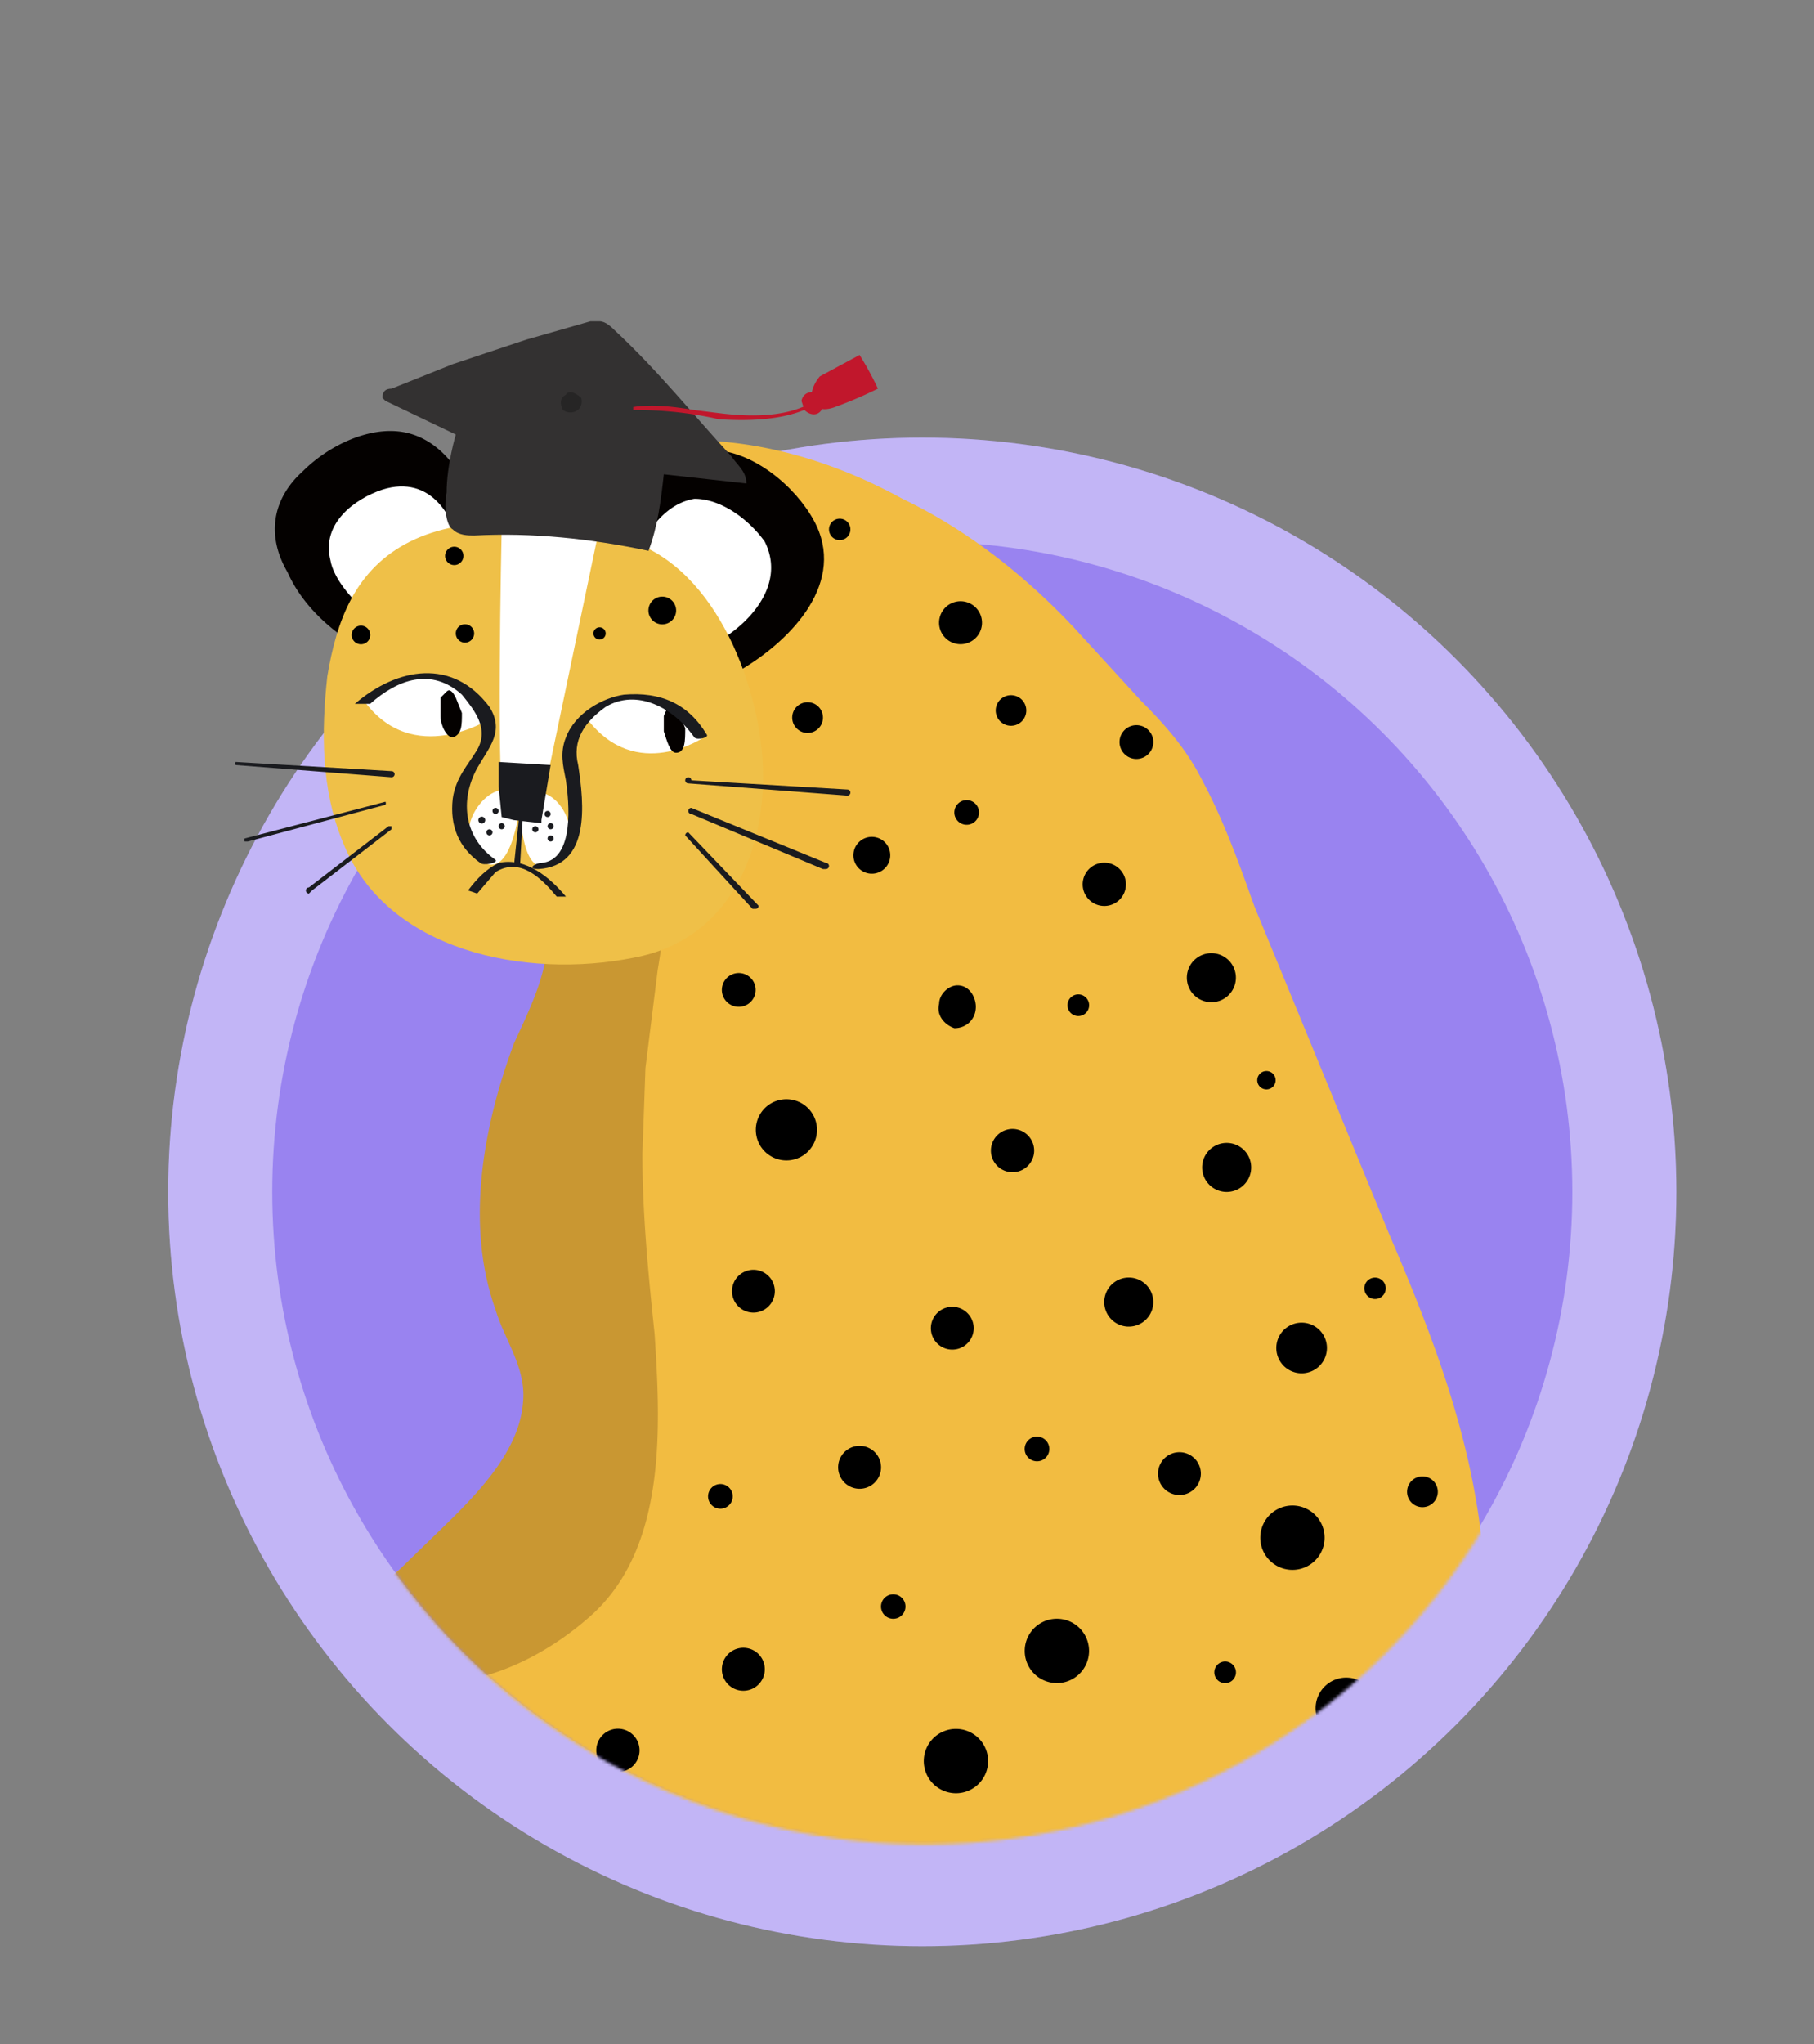 <svg xmlns="http://www.w3.org/2000/svg" width="593" height="668" fill="none">
    <rect width="100%" height="100%" fill="#808080" stroke="none"/>
    <circle cx="301.5" cy="389.5" r="246.5" fill="#9983F0" />
    <circle cx="301.5" cy="389.5" r="229.5" stroke="#fff" stroke-opacity=".4" stroke-width="34" />
    <mask id="a" width="486" height="534" x="29" y="69" maskUnits="userSpaceOnUse" style="mask-type:alpha">
        <path fill="#D9D9D9" fill-rule="evenodd" d="M361 69H29v281h64a213 213 0 1 0 268-165V69Z" clip-rule="evenodd" />
    </mask>
    <g mask="url(#a)">
        <path fill="#F2BC41"
            d="M485 510c-3-38-16-72-31-107l-44-107c-5-14-10-28-17-41-5-10-12-18-20-26l-22-24c-16-17-35-32-56-42-20-11-42-18-64-19-20-1-37 6-55 12-27 9-51 22-60 51-5 18-4 39-3 58 1 2 2 4 4 4l27 7c15 5 32 11 44 22 5 5 9 10 8 17 0 4-1 8-3 11l-10 22c-11 24-19 49-8 74 5 10 15 19 16 31 0 9-5 16-10 23-10 13-25 23-40 30-16 9-29 24-40 39-12 19-19 40-19 62-1 30 11 60 27 85h-3a1954 1954 0 0 0 50 47 448 448 0 0 0 216-50c42-22 81-54 101-99 10-25 14-53 12-80Z" />
        <path fill="#040100"
            d="M266 170c-6-11-20-23-34-23-10 0-18 8-24 16-4 6-7 13-9 20l2 3 36 32 2 1h3c17-10 35-29 24-49Z" />
        <path fill="#fff"
            d="M250 177c-5-7-14-14-23-14-6 1-11 5-15 11l-6 13a284736 284736 0 0 1 28 23c11-6 23-19 16-33Z" />
        <path fill="#040100"
            d="M159 180c-2-14-9-33-24-38-12-4-27 3-36 12-10 9-12 21-5 33 4 9 11 16 18 21l4 1h2a354032 354032 0 0 1 41-29Z" />
        <path fill="#fff" d="M151 182c-2-13-10-27-26-22-9 3-20 11-17 23 1 6 7 13 12 17h3l2-1 25-16 1-1Z" />
        <path fill="#C99732"
            d="M214 436c-2-19-4-39-4-59l1-28 4-32a247 247 0 0 0-1-88h-1l-2-2-5-1-23 53-5 10c-2 5 1 8 1 13 1 14-5 26-11 39-10 27-16 59-6 87 3 10 10 19 9 30-1 15-13 28-23 38l-36 35c-1 2-7 7-7 9 1 2 7 4 8 5 28 12 57 3 79-16 26-22 24-62 22-93Z" />
        <path fill="#EFC048"
            d="M249 245c-3-29-20-67-52-70-20-5-45-7-63 2s-24 26-27 44c-2 18-2 37 5 54 14 36 60 45 95 38 33-6 45-38 42-68Z" />
        <path fill="#fff"
            d="M170 263s-3 28-14 17c-10-11 9-31 14-17Zm0 0s0 28 12 18c12-9-4-31-12-18Zm-51-34s21-21 41 6c0 0-25 16-41-6Z" />
        <path fill="#040100" d="m151 233-2-5c-1-2-2-3-3-2l-2 2v6c0 3 2 7 4 7 3-1 3-4 3-8Z" />
        <path fill="#fff" d="M192 235s18-21 38 6c0 0-22 15-38-6Z" />
        <path fill="#040100" d="m224 238-2-5-2-2c-1 0-2 0-3 3v5c1 3 2 7 4 7 3 0 3-4 3-8Z" />
        <path fill="#fff" d="M164 173s-2 89 1 94l11 1 19-91s-26-8-31-4Z" />
        <path fill="#1A1B1F"
            d="m180 250-17-1v8l1 10 4 1 9 1v-1a50067 50067 0 0 1 3-18Zm0 16a1 1 0 1 0-2 0 1 1 0 0 0 2 0Zm-5 4a1 1 0 1 0 0 2 1 1 0 0 0 0-2Zm4 0a1 1 0 1 0 2 0 1 1 0 0 0-2 0Zm1 3a1 1 0 1 0 0 2 1 1 0 0 0 0-2Zm-16-4a1 1 0 1 0 0 2 1 1 0 0 0 0-2Zm-2-5a1 1 0 1 0 0 2 1 1 0 0 0 0-2Zm-4 3a1 1 0 1 0-1 2 1 1 0 0 0 1-2Zm2 4a1 1 0 1 0 0 2 1 1 0 0 0 0-2Zm-32-17-51-4a1 1 0 0 1 0-1l51 3a1 1 0 0 1 0 2Zm-48 21a1 1 0 0 1 0-1l46-12a1 1 0 0 1 0 1l-45 12h-1Zm21 17a1 1 0 0 1 0-2l26-20h1v1l-26 20-1 1Zm176-32-52-4a1 1 0 1 1 1-1l51 3a1 1 0 0 1 0 2Zm-7 24h-1l-43-18a1 1 0 0 1 0-2l44 18a1 1 0 0 1 0 2Zm-23 13h-1l-22-24a1 1 0 0 1 1-1l23 24a1 1 0 0 1-1 1Z" />
        <path fill="#1A1B1F" d="M170 283h-2l2-19 1 1-1 18Z" />
        <path fill="#1A1B1F"
            d="m156 292 6-7c8-5 15 2 20 8h3c-5-6-13-13-22-11-4 2-7 5-10 9l3 1Zm6-11c-10-7-12-19-6-30 4-7 9-12 4-20-12-16-30-13-44-1h5c9-8 20-12 30-3 4 5 9 11 5 18-3 5-7 9-8 16-1 9 2 16 9 21 1 1 6 0 5-1Z" />
        <path fill="#1A1B1F"
            d="M176 284c17-1 15-21 13-34-2-8 2-14 9-19 10-6 22 0 29 10 1 1 5 0 4-1-6-10-15-14-27-13-7 1-16 6-19 14-2 5-1 9 0 14 1 7 3 26-8 27-2 0-5 2-1 2Z" />
        <path fill="#000"
            d="M409 382a8 8 0 1 1-16-1 8 8 0 0 1 16 1Zm-90-53c0 4-3 7-7 7-3-1-6-4-5-8 0-3 3-6 6-6 4 0 6 4 6 7Zm37 0a3 3 0 1 1-7-1 3 3 0 0 1 7 1Zm21 97a8 8 0 1 1-16-1 8 8 0 0 1 16 1Zm27-106a8 8 0 1 1-16-1 8 8 0 0 1 16 1Zm25 113a8 8 0 1 1-7 15 8 8 0 0 1 7-15Zm-86 41a4 4 0 1 1-8-1 4 4 0 0 1 8 1Zm-47 51a4 4 0 1 1-8 0 4 4 0 0 1 8 0Zm-61-40a4 4 0 1 1 1 8 4 4 0 0 1-1-8Zm53-5a7 7 0 1 1-14-1 7 7 0 0 1 14 1Zm-38 66a7 7 0 1 1-14-1 7 7 0 0 1 14 1Zm68-114a7 7 0 1 1-13-1 7 7 0 0 1 13 1Zm-49-197a5 5 0 1 1-10-1 5 5 0 0 1 10 1Zm-71-28a2 2 0 1 1-4 0 2 2 0 0 1 4 0Zm49 117a5 5 0 1 1-11-1 5 5 0 0 1 11 1Zm-92-117a3 3 0 1 1-6 0 3 3 0 0 1 6 0Zm262 146a3 3 0 1 1-6 0 3 3 0 0 1 6 0ZM121 208a3 3 0 1 1-6-1 3 3 0 0 1 6 1Zm60-39a4 4 0 1 1 0-9 4 4 0 0 1 0 9Zm-30 11a3 3 0 1 1-5 0 3 3 0 0 1 5 0Zm127-7a3 3 0 1 1-7 0 3 3 0 0 1 7 0Zm88 111a7 7 0 1 1-10 10 7 7 0 0 1 10-10Zm-30 87a7 7 0 1 1-10 10 7 7 0 0 1 10-10Zm52 104a7 7 0 1 1-9 9 7 7 0 0 1 9-9Zm-138-59a7 7 0 1 1-10 9 7 7 0 0 1 10-9Zm-43 151a7 7 0 1 1-10 10 7 7 0 0 1 10-10Zm114-363a7 7 0 1 1-14-1 7 7 0 0 1 14 1Zm-1 62a4 4 0 1 1-8-1 4 4 0 0 1 8 1Zm-29 14a6 6 0 1 1-12-1 6 6 0 0 1 12 1Zm44-50a5 5 0 1 1-9 0 5 5 0 0 1 9 0Zm42 13a5 5 0 1 1-11-1 5 5 0 0 1 11 1Zm76 178a3 3 0 1 1-7 0 3 3 0 0 1 7 0Zm-49 126a3 3 0 1 1-7-1 3 3 0 0 1 7 1Zm66-59a5 5 0 1 1-10-1 5 5 0 0 1 10 1ZM221 200a4 4 0 1 1-9-1 4 4 0 0 1 9 1Zm212 303a10 10 0 1 1-21-1 10 10 0 0 1 21 1Zm-110 73a10 10 0 1 1-21-1 10 10 0 0 1 21 1Zm33-36a10 10 0 1 1-21-1 10 10 0 0 1 21 1ZM255 379a10 10 0 1 1 9-17 10 10 0 0 1-9 17ZM139 583a10 10 0 1 1 9-17 10 10 0 0 1-9 17Zm299-15a10 10 0 1 1 9-17 10 10 0 0 1-9 17Z" />
        <path fill="#333131"
            d="M146 161c-1 5 0 11 2 12 2 2 5 2 7 2 19-1 38 1 57 5 3-8 4-16 5-25l27 3c0-4-3-6-5-9-12-13-24-28-38-41-1-1-3-3-5-3h-3l-21 6-24 8-20 8c-2 0-3 1-3 3l1 1 23 11s-3 10-3 19Z" />
        <path fill="#C1172C" d="m235 135-8-1c-6-1-13-2-20-1v1a120 120 0 0 1 28 3c16 1 27-1 35-7l-1-1c-7 6-18 8-34 6Z" />
        <path fill="#C1172C"
            d="M273 133a139 139 0 0 0 14-6 107 107 0 0 0-6-11 10550 10550 0 0 0-13 7c-5 6-3 13 5 10Z" />
        <path fill="#C1172C" d="M263 134c2 2 5 2 6-1 2-5-6-7-7-2l1 3Z" />
        <path fill="#262525" d="M184 134c3 2 7 0 6-4-1-1-4-3-5-1-2 1-2 3-1 5Z" />
    </g>
</svg>